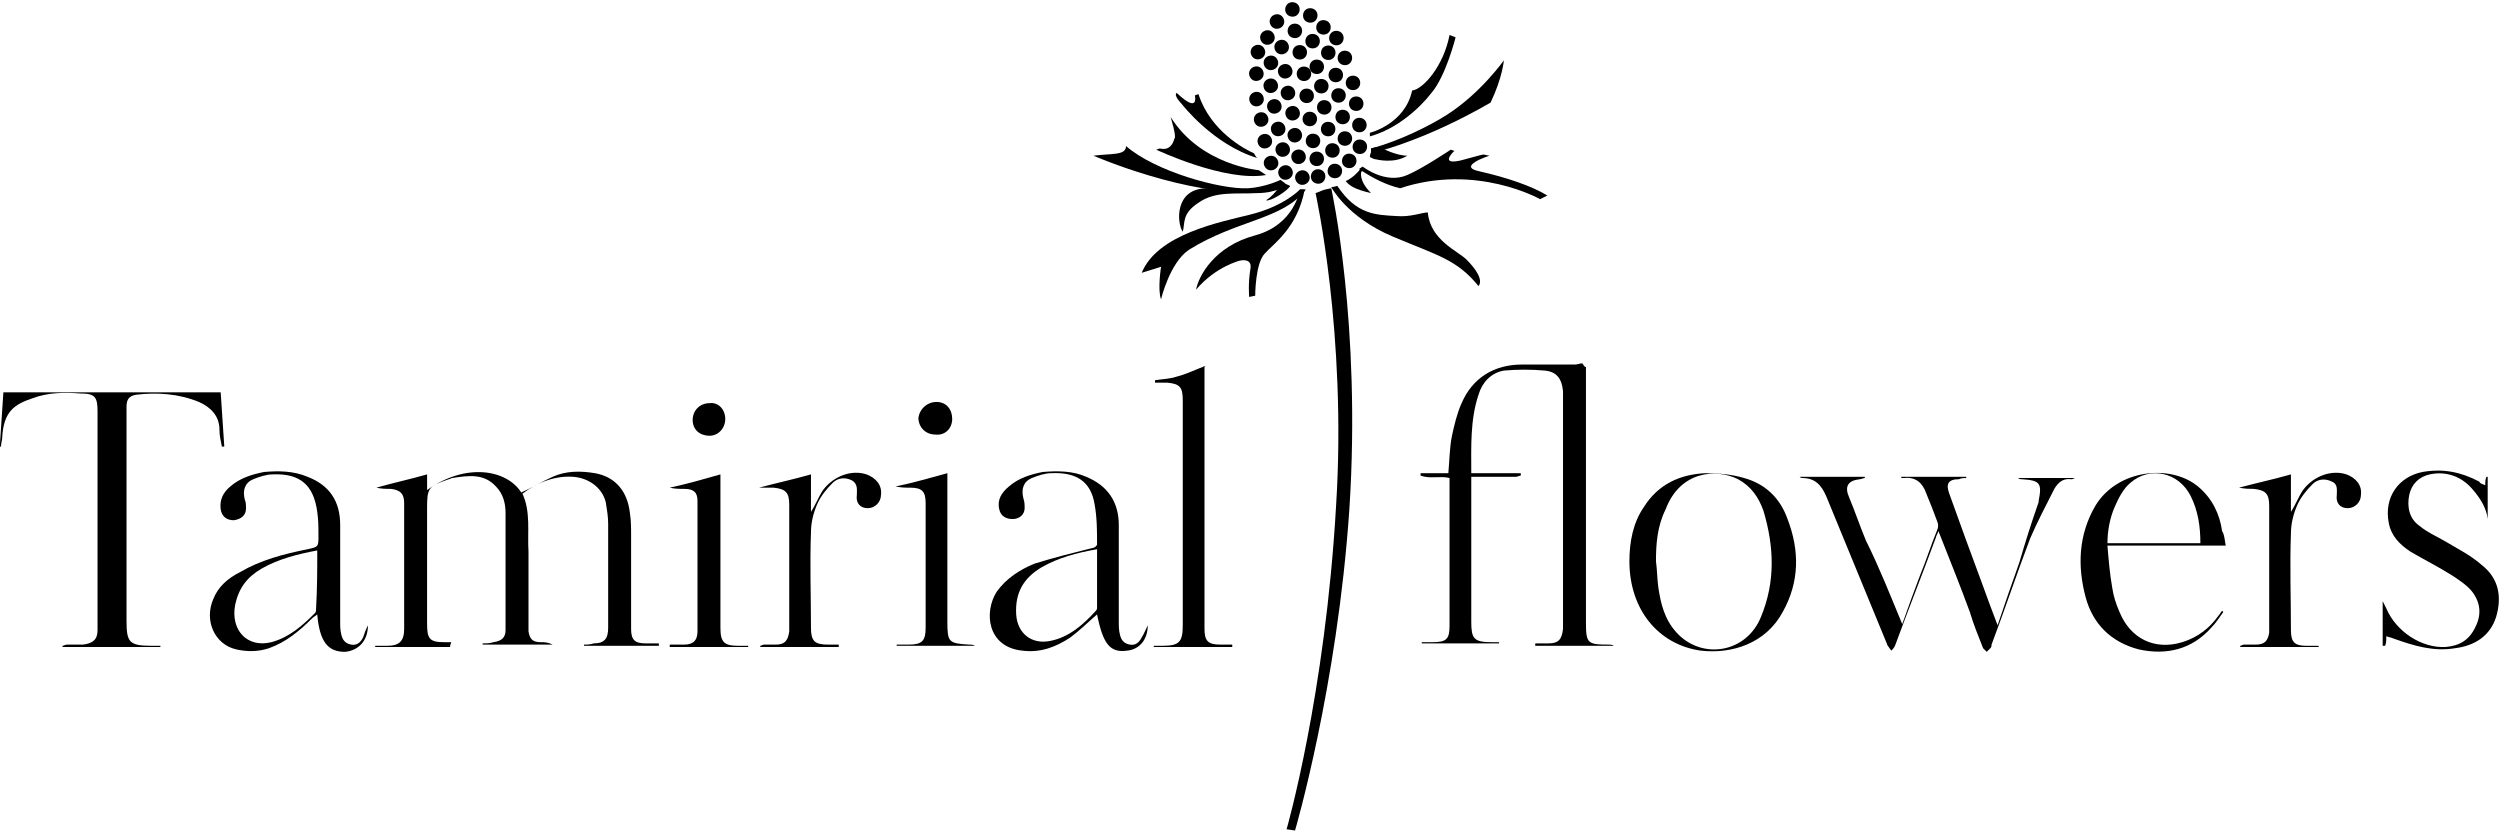 <svg xmlns="http://www.w3.org/2000/svg" id="Layer_1" viewBox="0 0 210 70"><style id="style3">.st0{fill-rule:evenodd;clip-rule:evenodd}.st1{stroke:#000;stroke-width:.399;stroke-miterlimit:10}</style><g id="g5" transform="matrix(1.014 0 0 1.014 -53.153 -36.81)"><path class="st0" d="M183.8 66.7v21.1c0 1.8.1 1.9 1.9 1.9.1 0 .3 0 .4.1h-6.5v-.2h1.1c.8 0 1.1-.3 1.2-1.2v-.7-18.3-.7c-.1-1-.5-1.6-1.5-1.7-1.1-.1-2.3-.1-3.4 0-1.1.2-1.8 1-2.1 2-.7 2.1-.6 4.3-.6 6.5h4.1v.2c-.1 0-.3.1-.4.1h-3.7v12c0 1.4.2 1.7 1.7 1.7h.6v.1h-6.4v-.1h.9c1.2 0 1.4-.3 1.4-1.4V75.9c-.8-.2-1.6.1-2.4-.2v-.2h2.3c.1-1.1.1-2.1.3-3.1.2-.9.4-1.8.8-2.7.9-2.1 2.7-3.2 5-3.2h4.4c.2 0 .4-.1.6-.1.2.3.2.3.3.3z" id="path7" fill-rule="evenodd"/><path class="st0" d="M152.2 66.7v21.7c0 1 .3 1.3 1.3 1.3h1v.2H148v-.1h.7c1.4 0 1.7-.3 1.7-1.7V69.5c0-1.1-.2-1.4-1.3-1.5h-1v-.2c.6-.1 1.2-.1 1.8-.3.8-.2 1.6-.6 2.4-.9l-.1.1z" id="path9" fill-rule="evenodd"/><path class="st0" d="M89.7 89.9h-6.2v-.1h1c1 0 1.4-.4 1.4-1.4V78c0-.8-.3-1.1-1.1-1.2-.4 0-.8 0-1.2-.1 1.4-.4 2.8-.7 4.2-1.1v1.3c3.2-2.3 6.6-1.7 7.8.2.9-.4 1.7-.9 2.6-1.3 1.1-.5 2.3-.5 3.5-.3 1.7.3 2.7 1.5 2.9 3.3.1.6.1 1.3.1 1.9v7.7c0 .9.3 1.2 1.2 1.2h1.1v.2h-6.2v-.1c.3 0 .5 0 .8-.1.9 0 1.2-.4 1.2-1.3v-2.7-5.9c0-.6-.1-1.2-.2-1.8-.3-1.2-1.4-2-2.7-2.1-1.4-.1-2.9.4-4.2 1.4.7 1.5.4 3.2.5 4.8v6.6c.1.6.3.9 1 .9.3 0 .6 0 1 .2h-5.8v-.1c.3 0 .6 0 .9-.1.7-.1 1-.4 1-1v-9.7c0-.8-.2-1.6-.8-2.2-1-1.1-2.3-.9-3.6-.7-.1 0-.2.1-.3.1-1.7.6-1.8.7-1.8 2.4V88c0 1.2.2 1.5 1.4 1.5h.6c-.1.3-.1.3-.1.4z" id="path11" fill-rule="evenodd"/><path class="st0" d="M65.7 89.9h-8.1v-.1c.1 0 .2-.1.4-.1h1.3c.8-.1 1.2-.4 1.2-1.2v-.9-17.2c0-1.2-.2-1.5-1.4-1.5-1.3-.1-2.7-.1-4 .4-1.5.5-2.4 1.1-2.5 3.3 0 .2-.1.4-.1.7h-.1c.1-1.5.2-2.9.3-4.5h18l.3 4.5h-.2c-.1-.5-.2-.9-.2-1.4 0-1.2-.8-1.9-1.7-2.3-1.7-.7-3.5-.8-5.2-.6-.6.1-.8.4-.8 1v17.7c0 1.8.2 2.1 2.1 2.1h.8c-.1 0-.1 0-.1.1z" id="path13" fill-rule="evenodd"/><path class="st0" d="M210 88c.5-1.4 1-2.8 1.5-4.1.5-1.2.9-2.5 1.4-3.7.1-.2.1-.5 0-.7-.3-.8-.6-1.6-.9-2.3-.3-.9-.9-1.4-1.8-1.3h-.2s-.1 0-.1-.1h5.4v.1c-.2 0-.4 0-.6.1-.9 0-1.1.4-.8 1.2.9 2.5 1.8 5 2.7 7.4.4 1.1.8 2.2 1.3 3.5.6-1.8 1.2-3.5 1.8-5.2.5-1.7 1-3.3 1.6-5v-.1c.3-1.5.1-1.7-1.4-1.8-.1 0-.2 0-.3-.1h4.7c-.2.1-.2.1-.3.1-.7-.1-1.1.3-1.4.8-.7 1.4-1.4 2.7-2 4.1-1.1 2.9-2.1 5.9-3.2 8.8 0 .1 0 .2-.1.3l-.3.3-.3-.3c-.4-1-.8-2-1.1-3-.8-2.2-1.7-4.4-2.6-6.7-.1.3-.2.4-.2.5-1.1 3-2.3 6-3.4 9-.1.2-.2.3-.3.4-.1-.1-.2-.3-.3-.4-1.7-4.1-3.4-8.3-5.1-12.4-.4-.9-.9-1.5-2-1.5 0 0-.1 0-.2-.1h5.4v.1c-.1 0-.3.1-.4.1-1 .1-1.3.6-.9 1.5.5 1.2.9 2.4 1.4 3.6 1.1 2.2 2 4.5 3 6.9z" id="path15" fill-rule="evenodd"/><path class="st0" d="M187.4 82.8c0-1.6.3-3.2 1.2-4.5 1.2-1.9 3-2.7 5.1-2.8 1.1 0 2.2.1 3.2.4 1.8.5 3 1.7 3.6 3.4 1 2.6 1 5.2-.4 7.7-1.4 2.6-4.2 3.5-6.8 3.2-3.5-.5-5.9-3.4-5.9-7.4zm2.2 0c.1.7.1 1.5.2 2.2.2 1.3.5 2.6 1.5 3.7 2.1 2.3 5.8 1.7 7-1.3 1.2-2.9 1.1-5.8.2-8.8-.4-1.1-1-2-2.1-2.6-1.8-.9-4.8-.7-6 2.5-.7 1.4-.8 2.9-.8 4.3z" id="path17" fill-rule="evenodd"/><path class="st0" d="M82.9 88.1c0 1.3-.8 2.1-1.9 2.2-1.4 0-2.1-.8-2.3-3.1-.1.1-.3.2-.4.3-1.1 1.1-2.2 2-3.6 2.5-.9.3-1.8.3-2.7.1-1.8-.4-2.7-2.4-1.9-4.2.4-1 1.2-1.7 2.2-2.2 1.7-1 3.6-1.5 5.6-1.9.9-.2.9-.2.9-1.1 0-.7 0-1.3-.1-2-.3-2.2-1.4-3.2-3.7-3.1-.5 0-1.1.2-1.6.4-.7.3-.9.9-.7 1.7.1.2.1.5.1.7 0 .6-.4.9-1 1-.6 0-1-.3-1.1-.9-.1-.8.2-1.4.8-1.9.8-.7 1.8-1 2.8-1.2 1.2-.1 2.4-.1 3.6.4 1.8.7 2.7 2 2.7 4v8c0 .4 0 .7.1 1.1.1.4.3.7.8.8.5.1.8-.2 1-.6.1-.3.2-.6.4-1zm-4.2-6.2c-1.6.3-3.2.7-4.6 1.5-1.2.7-1.9 1.6-2.2 3-.4 2.1 1 3.6 3 3.1 1.5-.4 2.6-1.4 3.6-2.4.1-.1.1-.2.1-.3.1-1.8.1-3.3.1-4.9z" id="path19" fill-rule="evenodd"/><path class="st0" d="M147.5 88.1c0 1.2-.7 2-1.7 2.1-1.4.2-2-.5-2.5-3-.7.6-1.4 1.3-2.2 1.9-1.2.8-2.5 1.3-4 1.1-2.9-.3-3.2-3.2-2.1-4.9.8-1.1 1.9-1.8 3.1-2.3 1.6-.5 3.2-.9 4.8-1.3.2 0 .4-.2.4-.3 0-1.1 0-2.2-.2-3.3-.3-1.9-1.5-2.7-3.6-2.6-.5 0-1.1.2-1.6.4-.7.3-.9.9-.7 1.7.1.3.1.5.1.8 0 .5-.4.9-1 .9s-1-.3-1.1-.8c-.2-.8.2-1.4.8-1.9.8-.7 1.8-1 2.8-1.2 1.2-.1 2.5-.1 3.6.4 1.7.7 2.7 2 2.7 4v8c0 .4 0 .7.1 1.1.1.4.3.7.8.8.5.1.8-.2 1-.6.2-.3.3-.6.5-1zm-4.2-6.3c-1.7.3-3.2.7-4.6 1.5-1.5.9-2.2 2.1-2.1 3.9.1 1.6 1.3 2.5 2.8 2.2 1.6-.3 2.8-1.4 3.8-2.5.1-.1.1-.2.1-.3v-4.8z" id="path21" fill-rule="evenodd"/><path class="st0" d="M236.8 81.5H227c.1 1.2.2 2.4.4 3.5.1.7.3 1.3.6 2 .9 2.2 2.9 3.2 5.2 2.5 1.3-.4 2.3-1.2 3-2.2.1-.1.2-.3.3-.4l.1.1c-.3.4-.6.9-1 1.3-1.6 1.8-3.7 2.3-6 1.8-2.3-.6-3.8-2.1-4.4-4.3-.7-2.6-.6-5.2.8-7.6 1.8-3 6.2-3.5 8.5-1.6 1.2 1 1.8 2.3 2 3.7.2.3.2.7.3 1.2zm-2.1-.2c0-1.4-.2-2.7-.8-3.9-1-2-3.4-2.5-5-1.1-.6.5-1 1.3-1.3 2-.4.9-.6 2-.6 3h7.7z" id="path23" fill-rule="evenodd"/><path class="st0" d="M258.3 76.5c0-.3 0-.5.1-.7h.1v3.5c-.1-.9-.6-1.7-1.2-2.4-.9-1.1-2.2-1.6-3.6-1.3-.9.2-1.5.8-1.7 1.7-.2 1 0 2 .9 2.6.6.5 1.3.8 2 1.2 1 .6 2.2 1.2 3.1 2 1.4 1.1 1.7 2.6 1.2 4.3-.5 1.6-1.8 2.4-3.4 2.6-1.8.3-3.4-.2-5.1-.8-.2-.1-.4-.1-.6-.2 0 .3 0 .6-.1.8h-.2v-3.7l.3.6c.8 1.9 2.9 3.3 4.9 3.2 1.2-.1 2-.6 2.5-1.7.5-1 .4-2-.3-2.9-.4-.5-1-.9-1.6-1.3-1.1-.7-2.3-1.3-3.5-2-.9-.6-1.6-1.3-1.8-2.4-.4-2.1.8-3.8 2.8-4.2 1.7-.3 3.2 0 4.7.8.1.2.3.2.5.3z" id="path25" fill-rule="evenodd"/><path class="st0" d="M115.3 76.7c1.5-.4 2.9-.7 4.3-1.1v3.1c.4-.6.6-1.2 1-1.8.9-1.2 2.4-1.7 3.6-1.3.8.3 1.3.9 1.2 1.7 0 .6-.5 1.1-1.1 1.1-.6 0-1-.4-.9-1.1 0-.4.1-.9-.4-1.2-.6-.3-1.2-.2-1.6.2-.5.5-1 1.1-1.3 1.8-.3.7-.5 1.5-.5 2.3-.1 2.6 0 5.3 0 7.9 0 1.1.3 1.4 1.4 1.4h.9v.2h-6.5v-.1c.1 0 .2-.1.3-.1h1c.7 0 1-.3 1.1-1.1v-.4-10.1c0-1-.3-1.3-1.3-1.4h-1.2z" id="path27" fill-rule="evenodd"/><path class="st0" d="M244.5 89.9H238v-.1c.1 0 .2-.1.3-.1h1c.7 0 1-.3 1.1-1v-.4-10.1c0-1-.3-1.3-1.3-1.4-.3 0-.7 0-1.2-.1 1.5-.4 2.9-.7 4.3-1.1v3.1c.4-.6.6-1.2 1-1.8.9-1.2 2.4-1.7 3.6-1.3.8.3 1.3.9 1.2 1.7 0 .6-.5 1.1-1.1 1.1-.6 0-1-.4-.9-1.1 0-.4.1-.9-.4-1.1-.6-.3-1.2-.2-1.6.2-.5.5-1 1.1-1.3 1.8-.3.7-.5 1.5-.5 2.3-.1 2.7 0 5.3 0 8 0 1 .3 1.3 1.3 1.3h.9c.1 0 .1 0 .1.1z" id="path29" fill-rule="evenodd"/><path class="st0" d="M114.4 89.9h-6.5v-.2h1.2c.8 0 1.1-.4 1.1-1.1V77.8c0-.7-.3-1-1.1-1-.4 0-.8 0-1.2-.1 1.4-.3 2.8-.7 4.2-1.1v12.7c0 1.2.3 1.5 1.5 1.5h.8v.1z" id="path31" fill-rule="evenodd"/><path class="st0" d="M130.9 75.5v12.3c0 1.7.1 1.8 1.8 1.9.2 0 .3 0 .5.1h-6.5v-.1h1c1.1 0 1.4-.3 1.4-1.4V78c0-1-.3-1.3-1.3-1.3-.4 0-.7 0-1.2-.1 1.5-.3 2.8-.7 4.3-1.1z" id="path33" fill-rule="evenodd"/><path class="st0" d="M112.5 71c0 .8-.6 1.4-1.3 1.4-.8 0-1.4-.5-1.4-1.3s.6-1.4 1.4-1.4c.7-.1 1.3.5 1.3 1.3z" id="path35" fill-rule="evenodd"/><path class="st0" d="M130 69.6c.8 0 1.3.6 1.3 1.4 0 .8-.6 1.4-1.4 1.3-.8 0-1.4-.6-1.4-1.4.1-.7.7-1.3 1.5-1.3z" id="path37" fill-rule="evenodd"/><path d="M159.7 105.1l-.7-.1s3.2-11.1 4.1-26.8c.9-14.2-1.7-25.9-1.7-25.9s.3-.1.5-.2.8-.2.8-.2 2.5 11.2 1.5 26.6c-1 14.7-4.5 26.6-4.5 26.6z" id="path39"/><ellipse transform="rotate(-82.733 159.483 37.1)" class="st1" cx="159.5" cy="37.1" rx=".4" ry=".4" id="ellipse41" stroke="#000" stroke-width=".399" stroke-miterlimit="10"/><ellipse transform="rotate(-86.59 159.725 38.837) scale(1)" class="st1" cx="159.7" cy="38.8" rx=".4" ry=".4" id="ellipse43" stroke="#000" stroke-width=".399" stroke-miterlimit="10"/><ellipse transform="rotate(-86.727 160.062 40.671) scale(1)" class="st1" cx="160.1" cy="40.7" rx=".4" ry=".4" id="ellipse45" stroke="#000" stroke-width=".399" stroke-miterlimit="10"/><ellipse transform="matrix(.057 -.998 .998 .057 108.982 200.078)" class="st1" cx="160.4" cy="42.4" rx=".4" ry=".4" id="ellipse47" stroke="#000" stroke-width=".399" stroke-miterlimit="10"/><ellipse transform="rotate(-86.727 160.651 44.289) scale(1)" class="st1" cx="160.7" cy="44.3" rx=".4" ry=".4" id="ellipse49" stroke="#000" stroke-width=".399" stroke-miterlimit="10"/><ellipse transform="rotate(-86.873 160.943 46.116) scale(1)" class="st1" cx="160.9" cy="46.1" rx=".4" ry=".4" id="ellipse51" stroke="#000" stroke-width=".399" stroke-miterlimit="10"/><ellipse transform="rotate(-86.727 161.234 47.943) scale(1)" class="st1" cx="161.2" cy="47.9" rx=".4" ry=".4" id="ellipse53" stroke="#000" stroke-width=".399" stroke-miterlimit="10"/><ellipse transform="rotate(-86.581 161.184 39.729) scale(1)" class="st1" cx="161.2" cy="39.7" rx=".4" ry=".4" id="ellipse55" stroke="#000" stroke-width=".399" stroke-miterlimit="10"/><ellipse transform="matrix(.057 -.998 .998 .057 110.68 200.636)" class="st1" cx="161.5" cy="41.7" rx=".4" ry=".4" id="ellipse57" stroke="#000" stroke-width=".399" stroke-miterlimit="10"/><ellipse transform="rotate(-86.728 161.911 43.432) scale(1)" class="st1" cx="161.9" cy="43.4" rx=".4" ry=".4" id="ellipse59" stroke="#000" stroke-width=".399" stroke-miterlimit="10"/><ellipse transform="rotate(-86.727 162.108 45.187) scale(1)" class="st1" cx="162.1" cy="45.2" rx=".4" ry=".4" id="ellipse61" stroke="#000" stroke-width=".399" stroke-miterlimit="10"/><ellipse transform="rotate(-86.72 162.468 47.027) scale(1)" class="st1" cx="162.5" cy="47" rx=".4" ry=".4" id="ellipse63" stroke="#000" stroke-width=".399" stroke-miterlimit="10"/><ellipse transform="scale(1) rotate(-86.598 162.78 48.784)" class="st1" cx="162.8" cy="48.8" rx=".4" ry=".4" id="ellipse65" stroke="#000" stroke-width=".399" stroke-miterlimit="10"/><ellipse transform="rotate(-86.873 162.412 40.657) scale(1)" class="st1" cx="162.4" cy="40.7" rx=".4" ry=".4" id="ellipse67" stroke="#000" stroke-width=".399" stroke-miterlimit="10"/><ellipse transform="matrix(.057 -.998 .998 .057 111.365 202.868)" class="st1" cx="163.1" cy="42.5" rx=".4" ry=".4" id="ellipse69" stroke="#000" stroke-width=".399" stroke-miterlimit="10"/><ellipse transform="rotate(-86.599 163.306 44.203) scale(1)" class="st1" cx="163.3" cy="44.2" rx=".4" ry=".4" id="ellipse71" stroke="#000" stroke-width=".399" stroke-miterlimit="10"/><ellipse transform="matrix(.057 -.998 .998 .057 112.111 204.883)" class="st1" cx="164.5" cy="43.1" rx=".4" ry=".4" id="ellipse73" stroke="#000" stroke-width=".399" stroke-miterlimit="10"/><ellipse transform="rotate(-86.59 163.67 46.025) scale(1)" class="st1" cx="163.7" cy="46" rx=".4" ry=".4" id="ellipse75" stroke="#000" stroke-width=".399" stroke-miterlimit="10"/><ellipse transform="rotate(-86.727 164.73 44.859) scale(1)" class="st1" cx="164.7" cy="44.9" rx=".4" ry=".4" id="ellipse77" stroke="#000" stroke-width=".399" stroke-miterlimit="10"/><ellipse transform="rotate(-86.727 163.854 47.826) scale(1)" class="st1" cx="163.9" cy="47.8" rx=".4" ry=".4" id="ellipse79" stroke="#000" stroke-width=".399" stroke-miterlimit="10"/><ellipse transform="rotate(-86.865 164.996 46.664)" class="st1" cx="165" cy="46.7" rx=".4" ry=".4" id="ellipse81" stroke="#000" stroke-width=".399" stroke-miterlimit="10"/><ellipse transform="rotate(-86.727 161.478 49.48) scale(1)" class="st1" cx="161.5" cy="49.5" rx=".4" ry=".4" id="ellipse83" stroke="#000" stroke-width=".399" stroke-miterlimit="10"/><ellipse transform="rotate(-81.054 162.98 50.484)" class="st1" cx="163" cy="50.5" rx=".4" ry=".4" id="ellipse85" stroke="#000" stroke-width=".399" stroke-miterlimit="10"/><ellipse transform="rotate(-81.031 164.212 49.621)" class="st1" cx="164.2" cy="49.6" rx=".4" ry=".4" id="ellipse87" stroke="#000" stroke-width=".399" stroke-miterlimit="10"/><ellipse transform="rotate(-81.147 165.061 48.498)" class="st1" cx="165.1" cy="48.5" rx=".4" ry=".4" id="ellipse89" stroke="#000" stroke-width=".399" stroke-miterlimit="10"/><ellipse transform="rotate(-81.008 161.619 50.903)" class="st1" cx="161.6" cy="50.9" rx=".4" ry=".4" id="ellipse91" stroke="#000" stroke-width=".399" stroke-miterlimit="10"/><ellipse transform="rotate(-82.733 160.92 37.555)" class="st1" cx="160.9" cy="37.6" rx=".4" ry=".4" id="ellipse93" stroke="#000" stroke-width=".399" stroke-miterlimit="10"/><ellipse transform="rotate(-82.727 162.01 38.552)" class="st1" cx="162" cy="38.6" rx=".4" ry=".4" id="ellipse95" stroke="#000" stroke-width=".399" stroke-miterlimit="10"/><ellipse transform="rotate(-82.733 163.144 39.413)" class="st1" cx="163.1" cy="39.4" rx=".4" ry=".4" id="ellipse97" stroke="#000" stroke-width=".399" stroke-miterlimit="10"/><ellipse transform="rotate(-82.715 163.865 41.14)" class="st1" cx="163.9" cy="41.1" rx=".4" ry=".4" id="ellipse99" stroke="#000" stroke-width=".399" stroke-miterlimit="10"/><ellipse transform="rotate(-21.721 158.598 40.22)" class="st1" cx="158.6" cy="40.2" rx=".4" ry=".4" id="ellipse101" stroke="#000" stroke-width=".399" stroke-miterlimit="10"/><ellipse transform="rotate(-21.859 158.91 42.24)" class="st1" cx="158.9" cy="42.2" rx=".4" ry=".4" id="ellipse103" stroke="#000" stroke-width=".399" stroke-miterlimit="10"/><ellipse transform="rotate(-21.667 159.119 43.968)" class="st1" cx="159.1" cy="44" rx=".4" ry=".4" id="ellipse105" stroke="#000" stroke-width=".399" stroke-miterlimit="10"/><ellipse transform="rotate(-21.85 159.453 45.688)" class="st1" cx="159.5" cy="45.7" rx=".4" ry=".4" id="ellipse107" stroke="#000" stroke-width=".399" stroke-miterlimit="10"/><ellipse transform="rotate(-21.859 159.7 47.552)" class="st1" cx="159.7" cy="47.5" rx=".4" ry=".4" id="ellipse109" stroke="#000" stroke-width=".399" stroke-miterlimit="10"/><ellipse transform="rotate(-21.859 159.969 49.314)" class="st1" cx="160" cy="49.3" rx=".4" ry=".4" id="ellipse111" stroke="#000" stroke-width=".399" stroke-miterlimit="10"/><ellipse transform="rotate(-21.859 157.724 41.497)" class="st1" cx="157.7" cy="41.5" rx=".4" ry=".4" id="ellipse113" stroke="#000" stroke-width=".399" stroke-miterlimit="10"/><ellipse transform="rotate(-21.721 157.712 43.433)" class="st1" cx="157.7" cy="43.4" rx=".4" ry=".4" id="ellipse115" stroke="#000" stroke-width=".399" stroke-miterlimit="10"/><ellipse transform="rotate(-21.798 158.035 45.146)" class="st1" cx="158" cy="45.1" rx=".4" ry=".4" id="ellipse117" stroke="#000" stroke-width=".399" stroke-miterlimit="10"/><ellipse transform="rotate(-21.932 156.535 44.477)" class="st1" cx="156.5" cy="44.5" rx=".4" ry=".4" id="ellipse119" stroke="#000" stroke-width=".399" stroke-miterlimit="10"/><ellipse transform="rotate(-21.932 158.262 46.985)" class="st1" cx="158.3" cy="47" rx=".4" ry=".4" id="ellipse121" stroke="#000" stroke-width=".399" stroke-miterlimit="10"/><ellipse transform="rotate(-21.982 156.901 46.22)" class="st1" cx="156.9" cy="46.2" rx=".4" ry=".4" id="ellipse123" stroke="#000" stroke-width=".399" stroke-miterlimit="10"/><ellipse transform="rotate(-21.721 158.668 48.747)" class="st1" cx="158.7" cy="48.7" rx=".4" ry=".4" id="ellipse125" stroke="#000" stroke-width=".399" stroke-miterlimit="10"/><ellipse transform="rotate(-21.721 157.195 48.008)" class="st1" cx="157.2" cy="48" rx=".4" ry=".4" id="ellipse127" stroke="#000" stroke-width=".399" stroke-miterlimit="10"/><ellipse transform="rotate(-27.457 160.33 50.984)" class="st1" cx="160.3" cy="51" rx=".4" ry=".4" id="ellipse129" stroke="#000" stroke-width=".399" stroke-miterlimit="10"/><ellipse transform="rotate(-27.576 158.89 50.57)" class="st1" cx="158.9" cy="50.6" rx=".4" ry=".4" id="ellipse131" stroke="#000" stroke-width=".399" stroke-miterlimit="10"/><ellipse transform="rotate(-27.576 157.726 49.776)" class="st1" cx="157.7" cy="49.8" rx=".4" ry=".4" id="ellipse133" stroke="#000" stroke-width=".399" stroke-miterlimit="10"/><ellipse transform="rotate(-25.934 158.168 38.086)" class="st1" cx="158.2" cy="38.1" rx=".4" ry=".4" id="ellipse135" stroke="#000" stroke-width=".399" stroke-miterlimit="10"/><ellipse transform="rotate(-25.924 157.428 39.374)" class="st1" cx="157.4" cy="39.4" rx=".4" ry=".4" id="ellipse137" stroke="#000" stroke-width=".399" stroke-miterlimit="10"/><ellipse transform="rotate(-25.74 156.65 40.551)" class="st1" cx="156.6" cy="40.6" rx=".4" ry=".4" id="ellipse139" stroke="#000" stroke-width=".399" stroke-miterlimit="10"/><ellipse transform="rotate(-25.74 156.508 42.41)" class="st1" cx="156.5" cy="42.4" rx=".4" ry=".4" id="ellipse141" stroke="#000" stroke-width=".399" stroke-miterlimit="10"/><path d="M148.6 61.1s.7-3 2.3-4.1c4-2.5 7.8-2.5 9.7-5h-.5s-1.3 1.4-4.2 2.1c-2.4.6-7.6 1.6-8.9 4.8 1-.3 1.6-.5 1.6-.5s-.3 1.9 0 2.7z" id="path143"/><path d="M159 51.6s-.7.7-2.5.7c-1.7.1-3.4-.2-4.8.8-1.4.9-1.1 1.7-1.3 2.4-.5-.7-.7-3.6 2-3.6 1.2 0 2.7.1 4.1.1 1.3-.1 1.1-.4 2.1-.6.1 0 .4.2.4.2z" id="path145"/><path d="M143 49.2s7.8 3.4 13.7 3c1.1-.1 1.2-.5 2.2-.7-.3-.2-.4-.3-.4-.3s-1.2.6-2.7.7c-2.3.1-7.7-1.4-10.1-3.5 0 .8-1.2.6-2.7.8z" id="path147"/><path d="M157.3 50.8l-.6-.4s-4.8-.4-7.3-4.4c.4 1.4.4 1.7.3 1.8-.1.4-.4 1-1.2.8l-.3.1s5.7 2.7 9.1 2.1z" id="path149"/><path d="M165.9 47.3s2.9-.7 3.5-3.5c.9-.1 2.6-2 3.1-4.6.3.1.5.2.5.2s-.8 3.2-2 4.6c-1 1.3-2.9 3-5.1 3.6v-.3z" id="path151"/><path d="M166 48.6v.4s4.2-.9 9.9-4.2c1-2.1 1.1-3.5 1.1-3.5s-1.9 2.7-4.7 4.5c-1.4.9-4 2.2-6.3 2.8z" id="path153"/><path d="M165.3 50.1s1.9 1.5 3.7.7c1.2-.5 3.6-2.1 3.6-2.1l.3.1s-1.3 1.2.5.8c1.8-.5 1.9-.5 1.9-.5l.5.1s-2.8.9-.8 1.3c2.2.5 4.3 1.2 5.6 2l-.6.3s-5.3-3-11.6-.9c-1.2-.3-2.2-.8-3.4-1.6l.3-.2z" id="path155"/><path d="M162.7 51.8s1.3 2.5 5.1 4.1c3.8 1.6 5.3 1.9 7.1 4.1.4-.5-.2-1.4-1-2.2-.7-.7-3-1.6-3.2-3.9-.5 0-1.4.4-2.6.3-1.7-.1-3.3-.1-4.9-2.5-.3.1-.5.1-.5.1z" id="path157"/><path d="M156.6 49.4s-.1 0-.3-.4c-.7-.3-3.6-1.8-4.6-4.9l-.3.1s.4 1.6-1.5-.2c-.3.2.4.9.4.9s2.6 3.4 6.3 4.5z" id="path159"/><path d="M160.1 52s-.4 2.9-3.7 3.8c-3.4.9-4.7 3.4-4.9 4.5 1.6-1.9 3.6-2.4 3.6-2.4s1.1-.3.9.7c-.2 1.2-.1 2.3-.1 2.3l.5-.1s0-2.7.8-3.5c.7-.8 2.7-2.1 3.3-5.3h-.4z" id="path161"/><path d="M166.4 49.5s1.5.4 2.6-.3c-.9 0-2.1-.6-2.2-.7-.1-.1-.8.1-.8.1v.3c-.1.2-.1.4-.1.4s.3.2.5.2z" id="path163"/><path d="M165.2 50.5s-.3.7.8 1.8c-1.3-.3-1.8-.6-2.1-1 .5-.2 1.1-.8 1.2-1 .4.2.1.2.1.2z" id="path165"/><path d="M159.3 51.7l-.7-.3s-.4.9-1.3 1.5c.4.1 1.8-.8 2-1.2z" id="path167"/></g></svg>